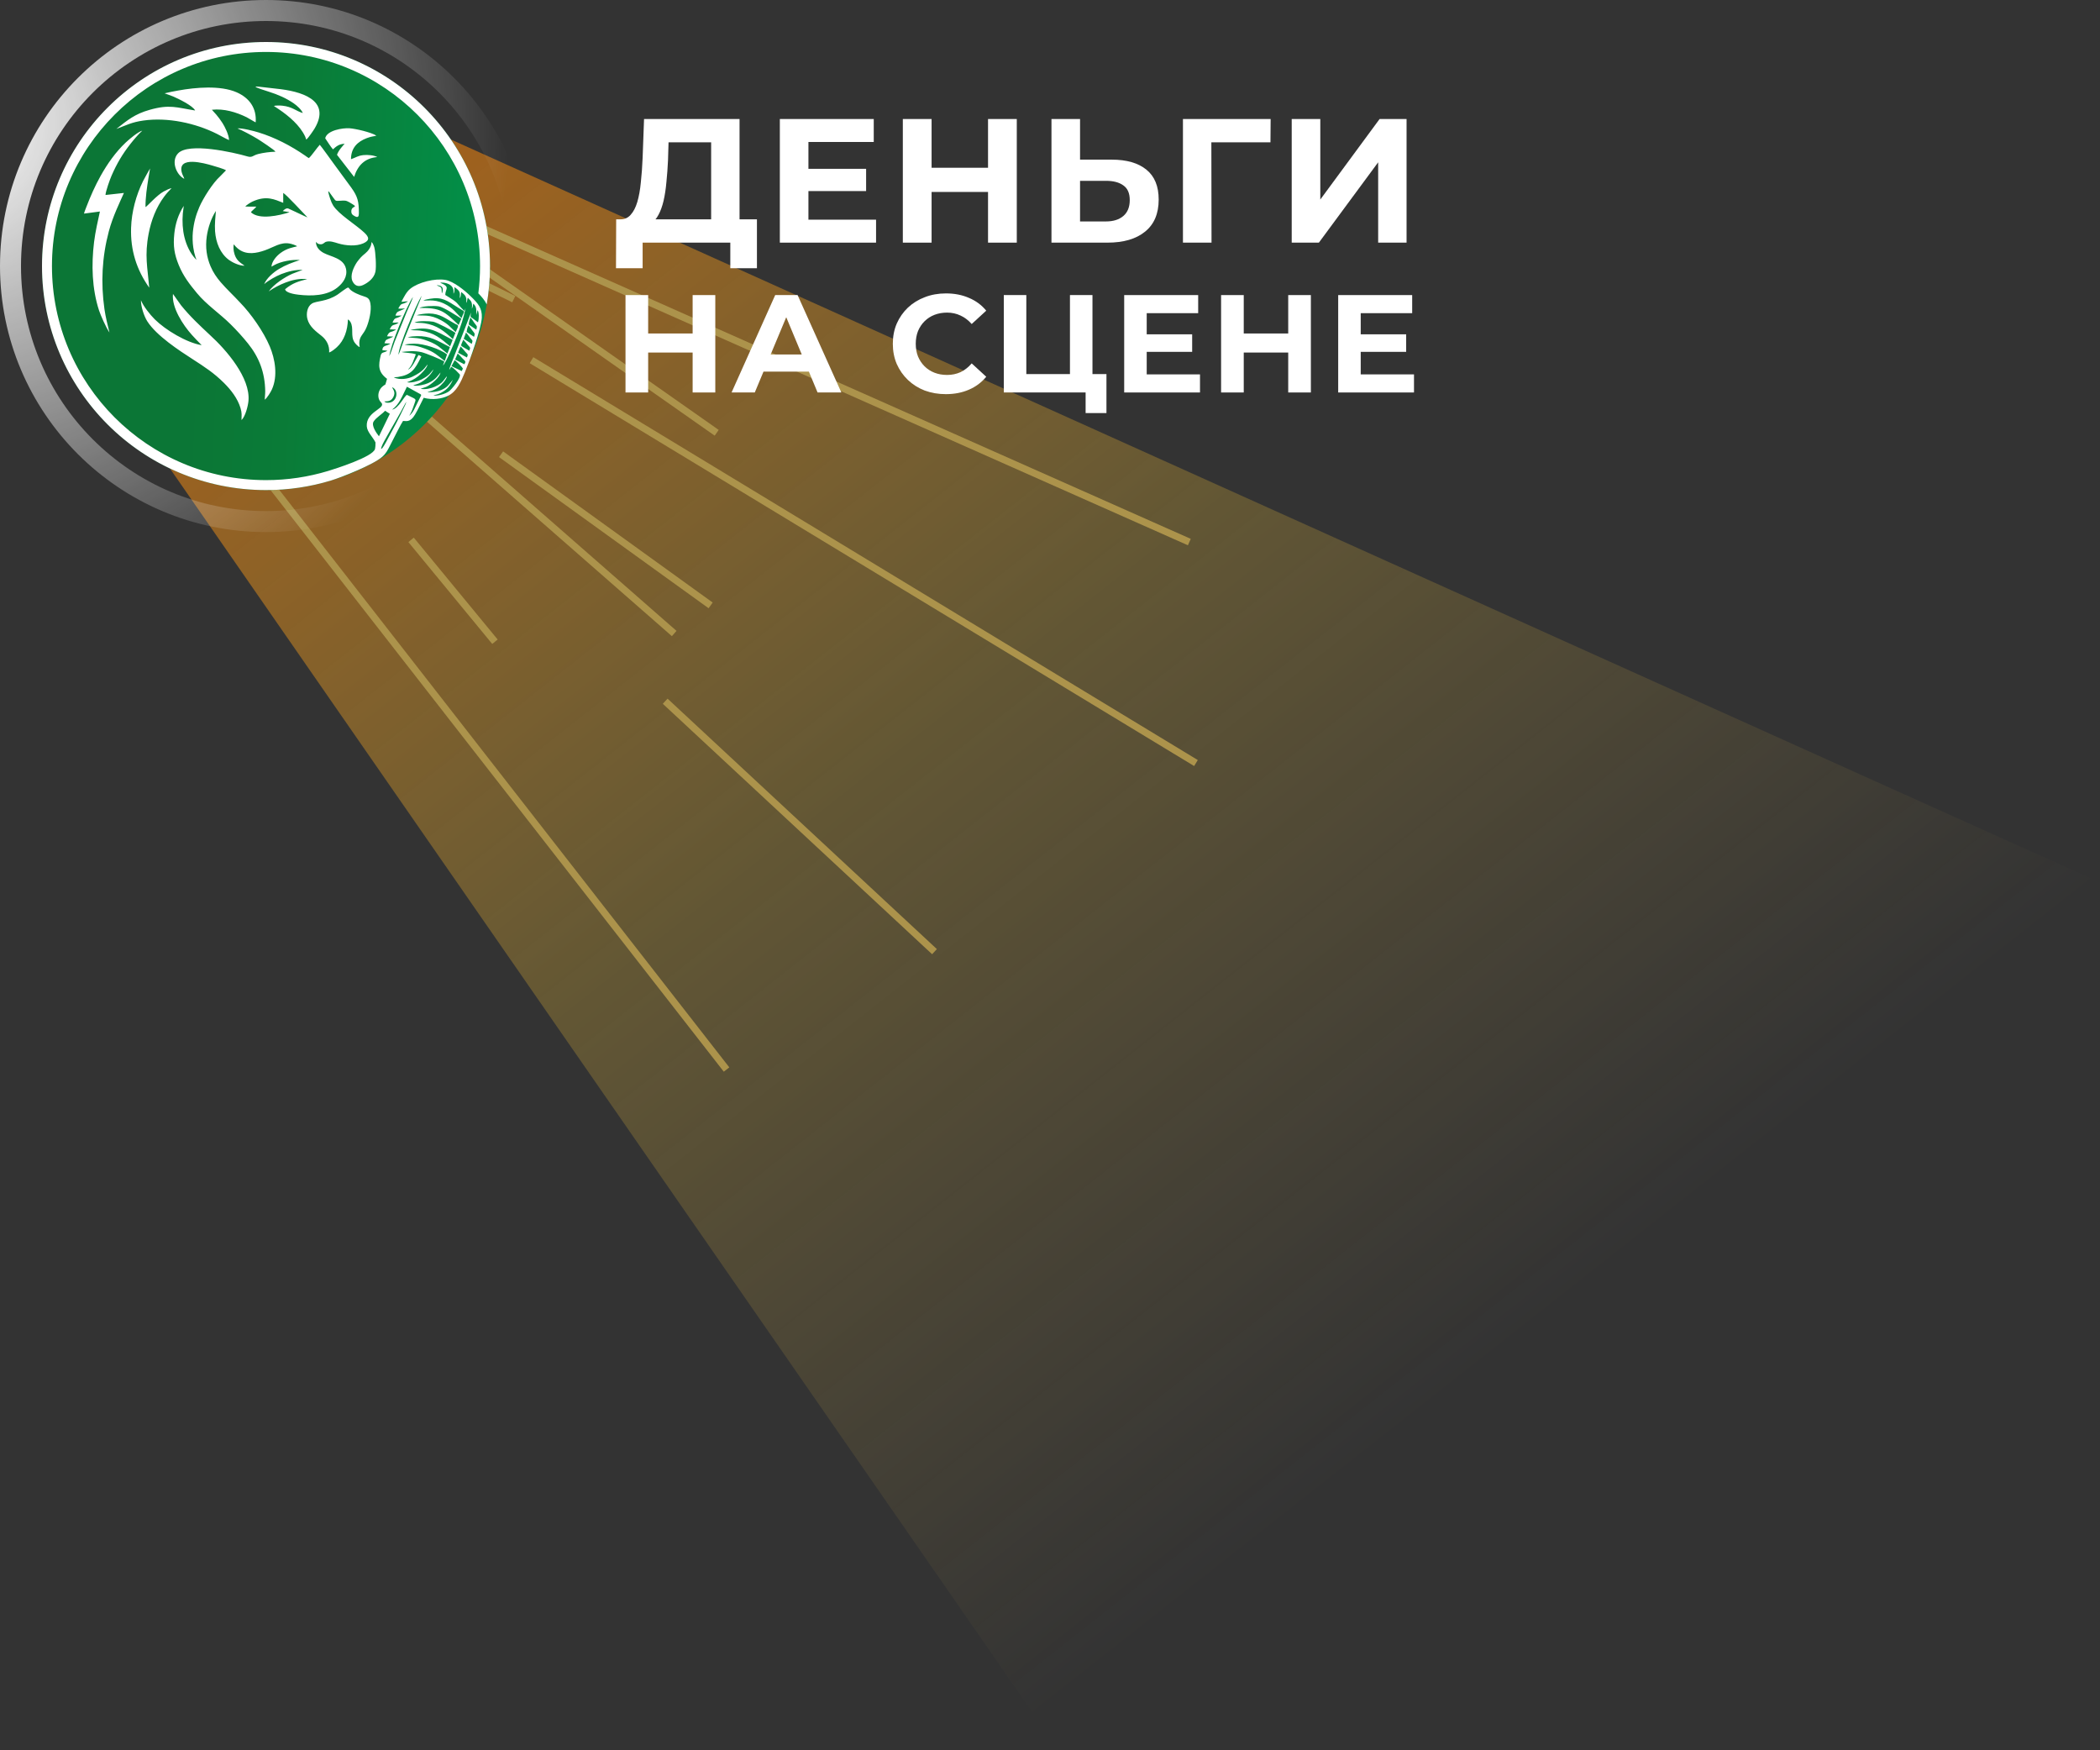 <svg width="300" height="250" viewBox="0 0 300 250" fill="none" xmlns="http://www.w3.org/2000/svg">
<rect x="0" y="0" width="300" height="250" fill="#333333" stroke="none"/>
<g opacity="0.6" clip-path="url(#clip0_583_47593)">
<path d="M334 141.369L35.718 7L14 52.096L176.216 286" fill="url(#paint0_linear_583_47593)" style="mix-blend-mode:screen"/>
<path d="M20.915 46.436L103.792 152.765" stroke="#FED45C" stroke-miterlimit="10"/>
<path d="M75.931 51.446L170.852 108.988" stroke="#FED45C" stroke-miterlimit="10"/>
<g style="mix-blend-mode:screen">
<path d="M31.82 34.027L96.312 90.487" stroke="#FED45C" stroke-miterlimit="10"/>
</g>
<path d="M62 33.472L102.385 61.817" stroke="#FED45C" stroke-miterlimit="10"/>
<path d="M36.86 24.807L73.397 42.729" stroke="#FED45C" stroke-miterlimit="10"/>
<path d="M58.726 77.109L70.706 91.659" stroke="#FED45C" stroke-miterlimit="10"/>
<path d="M71.585 64.881L101.518 86.469" stroke="#FED45C" stroke-miterlimit="10"/>
<path d="M95.026 100.159L133.499 135.929" stroke="#FED45C" stroke-miterlimit="10"/>
<path d="M62 29.513L169.905 77.425" stroke="#FED45C" stroke-miterlimit="10"/>
</g>
<circle cx="38" cy="38" r="36.5" stroke="url(#paint1_radial_583_47593)" stroke-width="3"/>
<circle cx="38" cy="38" r="30" fill="#0B7636"/>
<circle cx="38" cy="38" r="32" fill="url(#paint2_linear_583_47593)"/>
<path fill-rule="evenodd" clip-rule="evenodd" d="M55.014 58.67C54.541 59.193 53.752 59.621 53.375 60.206C53.008 60.778 53.784 61.872 54.136 62.314C54.644 61.214 55.183 60.205 55.691 59.104C55.547 58.99 55.158 58.784 55.015 58.67M54.908 62.972C55.943 61.077 56.994 59.386 58.023 57.404C58.02 57.419 58.025 57.429 58.015 57.456C57.996 57.503 58.045 57.508 57.868 57.883C56.975 59.784 56.099 61.395 55.136 63.17C54.351 64.62 54.186 64.293 54.908 62.971V62.972ZM54.911 57.331C55.061 57.559 55.518 57.559 55.79 57.48C56.775 57.194 56.951 55.681 56.009 55.302C56.123 55.622 56.581 56.002 56.18 56.732C55.828 57.375 55.331 57.309 54.911 57.331ZM59.998 56.802C60.099 56.601 60.257 56.412 60.077 56.312C59.43 55.953 58.781 55.596 58.134 55.237C57.434 56.611 57.068 57.725 56.016 58.504C56.969 58.381 57.855 56.358 58.152 56.407C58.464 56.56 58.776 56.713 59.089 56.867C59.545 57.123 59.356 57.138 59.001 58.24C58.776 58.938 58.495 59.289 58.473 59.387C58.768 59.114 58.937 58.902 59.155 58.512C59.436 57.942 59.717 57.373 59.998 56.803V56.802ZM66.124 52.65C65.994 52.368 65.282 51.686 64.953 51.44C64.801 51.726 64.649 52.012 64.497 52.299C64.987 52.534 65.477 52.768 65.966 53.003C66.019 52.886 66.072 52.768 66.123 52.652L66.124 52.65ZM63.865 50.621C62.865 49.841 60.532 49.071 59.154 49.089C58.724 49.094 58.151 49.141 57.795 49.226C58.818 49.449 58.943 49.136 60.716 49.798C62.113 50.32 62.429 50.722 63.532 51.569C63.643 51.253 63.755 50.938 63.865 50.622V50.621ZM66.326 52.029C66.641 51.596 66.406 51.557 66.097 51.222C65.882 50.99 65.64 50.714 65.382 50.492C65.259 50.779 65.136 51.065 65.014 51.352C65.452 51.578 65.89 51.804 66.326 52.029ZM64.272 49.576C62.364 48.585 61.443 47.975 59.605 48.012C59.19 48.021 58.559 48.067 58.245 48.18C59.33 48.331 59.748 48.171 61.156 48.713C62.641 49.285 62.893 49.729 63.917 50.505C64.034 50.196 64.152 49.886 64.272 49.576ZM64.665 48.551C62.079 47.179 61.362 46.578 58.623 47.128C58.901 47.193 59.624 47.166 60.019 47.222C62.059 47.503 62.937 48.34 64.302 49.468C64.422 49.163 64.544 48.857 64.664 48.553L64.665 48.551ZM66.707 51.06C66.924 50.549 66.806 50.642 66.464 50.237C66.26 49.995 66.033 49.699 65.797 49.491C65.675 49.784 65.553 50.079 65.432 50.373C65.857 50.602 66.282 50.83 66.709 51.06H66.707ZM67.046 50.095C67.244 49.585 67.154 49.656 66.82 49.256C66.605 48.998 66.424 48.748 66.184 48.52C65.843 49.36 65.745 49.325 66.13 49.556C66.431 49.738 66.743 49.917 67.046 50.094V50.095ZM65.061 47.552C64.614 47.203 62.394 46.05 61.896 45.955C61.349 45.851 59.723 45.793 59.218 46.068C59.636 46.137 60.115 46.089 60.639 46.171C62.426 46.448 63.481 47.302 64.694 48.447C64.816 48.149 64.938 47.85 65.059 47.552H65.061ZM67.387 49.114C67.588 48.578 67.501 48.677 67.162 48.24C66.977 48.003 66.787 47.716 66.571 47.504C66.463 47.8 66.354 48.096 66.246 48.392C66.626 48.633 67.006 48.874 67.386 49.114H67.387ZM55.621 50.876C55.879 50.336 56.139 49.424 56.384 48.796C56.959 47.38 57.533 45.962 58.108 44.546C58.3 44.086 58.919 42.793 58.983 42.42C58.046 43.833 55.726 49.456 55.621 50.876ZM56.919 50.68C57.19 50.133 57.457 49.209 57.694 48.589C58.26 47.184 58.827 45.781 59.392 44.376C59.536 44.026 59.675 43.691 59.82 43.341C59.893 43.166 59.971 42.976 60.048 42.795C60.101 42.638 60.155 42.482 60.208 42.325C60.218 42.301 60.211 42.291 60.21 42.275C59.416 43.613 56.931 49.501 56.919 50.681V50.68ZM65.096 47.439C65.617 46.331 65.501 46.514 64.998 46.24C63.661 45.512 62.892 44.786 61.282 44.776C60.747 44.772 59.917 44.885 59.515 45.025C60.418 45.155 61.375 44.835 63.029 45.754C64.121 46.362 64.307 46.725 65.097 47.439H65.096ZM67.721 48.112C67.907 47.598 67.781 47.599 67.496 47.224C67.306 46.972 67.129 46.685 66.916 46.458C66.725 47.003 66.728 46.94 66.661 47.41C67.015 47.644 67.368 47.879 67.721 48.112ZM65.905 45.516C65.177 45.056 63.4 43.879 62.671 43.756C61.959 43.636 60.348 43.736 59.92 43.981C62.907 43.965 63.396 44.387 65.52 46.42C65.649 46.119 65.777 45.817 65.906 45.516H65.905ZM65.939 45.437C66.346 44.233 66.618 44.688 65.49 43.969C63.805 42.896 63.149 42.379 61.419 42.676C61.2 42.714 60.667 42.805 60.48 42.908C60.756 42.948 61.082 42.911 61.481 42.912C61.995 42.913 62.628 42.98 63.429 43.358C64.798 44.007 65.213 44.808 65.94 45.438L65.939 45.437ZM68.046 47.087C68.2 46.489 68.14 46.652 67.781 46.143C67.598 45.885 67.401 45.552 67.198 45.339C67.099 45.609 66.962 46.078 66.962 46.356C67.323 46.6 67.684 46.843 68.046 47.087ZM63.228 41.616C63.302 41.278 63.249 41.003 62.943 40.851C62.736 40.749 62.026 40.632 62.727 40.903C62.971 40.997 63.113 41.101 63.102 41.562C63.096 41.881 63.136 42.038 63.228 41.616ZM38 6C55.673 6 70 20.327 70 38C70 39.869 69.838 41.699 69.531 43.479C69.255 42.906 68.838 42.413 68.332 41.896C68.494 40.62 68.578 39.319 68.578 37.999C68.578 21.111 54.888 7.421 38 7.421C21.112 7.421 7.422 21.112 7.422 38C7.422 54.888 21.112 68.578 38 68.578C41.089 68.578 44.071 68.118 46.882 67.267C47.711 67.015 53.311 65.271 53.576 64.117C53.63 63.882 53.645 63.585 53.642 63.194C53.237 62.373 52.446 61.71 52.397 60.875C52.283 58.918 54.751 58.434 54.582 57.705C54.523 57.454 54.084 57.299 54.05 56.576C54.029 56.106 54.217 55.572 54.626 55.22C55.251 54.684 54.922 55.292 55.292 54.108C53.967 53.122 54.056 52.165 54.388 50.763C54.513 50.233 54.908 50.423 55.346 50.085C55.105 50.063 54.864 50.04 54.622 50.018C54.647 49.276 55.229 49.471 55.774 49.076C55.489 49.059 55.204 49.043 54.919 49.027C55.129 48.527 55.07 48.588 55.48 48.402C55.683 48.31 56.031 48.19 56.189 48.071C55.889 48.06 55.589 48.05 55.289 48.038C55.658 47.172 55.835 47.596 56.594 47.062C56.288 47.056 55.982 47.05 55.676 47.044C56.083 46.163 56.208 46.613 56.968 46.08C56.637 46.03 56.381 46.123 56.07 46.065C56.494 45.168 56.43 45.693 57.398 45.069C57.153 45.049 56.638 45.132 56.485 45.059C56.706 44.536 56.741 44.564 57.136 44.393C57.349 44.302 57.732 44.154 57.876 44.055C57.622 44.046 57.089 44.13 56.895 44.067C57.434 43.101 57.298 43.653 58.29 43.052C58.009 43.005 57.678 43.121 57.348 43.094C57.72 42.4 58.059 41.684 58.632 41.227C59.772 40.317 62.148 39.721 63.636 39.986C64.812 40.195 66.37 41.469 67.198 42.276C68.293 43.342 68.891 43.997 68.83 45.37C68.758 46.941 67.088 51.545 66.413 53.176C65.824 54.597 65.241 55.932 63.996 56.538C63.141 56.954 61.794 57.17 60.526 56.817C60.106 57.614 59.76 58.426 59.293 59.212C58.575 60.423 57.967 60.102 57.578 60.123C57.275 60.556 56.404 62.311 55.751 63.58C55.404 64.257 55.159 64.758 54.608 65.246C53.301 66.403 48.733 68.195 47.264 68.639C44.332 69.525 41.222 70.001 38.001 70.001C20.327 70 6 55.673 6 38C6 20.327 20.327 6 38 6ZM65.679 42.592C65.728 41.749 65.758 41.577 64.919 41.012C64.912 41.32 64.98 41.594 64.793 41.965C64.754 41.723 64.825 41.553 64.749 41.294C64.487 40.387 63.157 40.302 62.889 40.386C64.404 41.015 63.603 41.241 63.612 42.133C65.73 43.416 64.964 43.094 66.336 44.416C66.394 44.289 66.45 44.164 66.508 44.037C66.203 45.493 65.829 46.573 65.24 48.075C64.966 48.77 63.735 51.839 63.278 52.199C63.346 52.016 63.414 51.833 63.481 51.649C63.011 51.326 60.78 50.429 60.219 50.3C59.189 50.063 58.219 50.176 57.362 50.273C57.93 50.428 58.675 50.361 59.405 50.603C59.083 51.399 58.906 52.214 58.283 52.782C58.814 52.693 59.462 51.22 59.787 50.702C59.923 50.769 60.058 50.837 60.194 50.903C59.263 52.831 58.755 53.54 56.835 53.847C56.647 53.877 56.403 53.862 56.26 53.911C57.163 54.322 58.309 54.092 58.902 53.811C60.507 53.05 60.713 52.468 61.081 52.05C61.023 52.566 60.122 53.439 59.757 53.729C59.126 54.23 58.638 54.413 58.145 54.597C58.748 54.739 59.762 54.433 60.214 54.203C61.457 53.574 61.523 53.141 61.936 52.766C61.612 53.439 61.079 53.957 60.568 54.327C59.708 54.948 59.376 54.867 59.035 55.064C59.695 55.17 60.652 54.951 61.161 54.726C62.29 54.227 62.66 53.483 62.919 53.217C62.862 53.831 61.64 54.931 60.874 55.261C60.608 55.351 60.342 55.443 60.076 55.533C60.764 55.676 61.604 55.468 62.143 55.227C63.372 54.68 63.365 54.232 63.854 53.739C63.785 54.243 62.987 55.07 62.613 55.33C61.769 55.915 61.278 55.888 61.056 56.001C61.668 56.082 62.567 55.919 63.041 55.708C64.002 55.282 64.077 54.943 64.703 54.237C64.411 54.929 63.981 55.489 63.441 55.843C62.571 56.413 62.206 56.358 61.9 56.481C62.548 56.585 63.545 56.284 64.103 55.923C64.489 55.673 65.957 53.892 65.67 53.463C65.497 53.285 65.325 53.107 65.152 52.928C64.965 52.756 64.695 52.502 64.458 52.384C64.363 52.538 64.268 52.691 64.172 52.843C64.208 52.515 64.757 51.219 64.911 50.806C65.175 50.102 65.437 49.437 65.712 48.734C66.237 47.37 66.763 46.006 67.288 44.642C67.262 44.793 67.219 45.079 67.214 45.246C67.57 45.511 67.927 45.774 68.282 46.039C68.445 45.54 68.447 44.605 68.23 44.287C68.172 44.519 68.116 44.749 68.058 44.981C68.004 44.658 68.218 43.843 67.603 43.377C67.563 43.599 67.545 43.871 67.405 44.09C67.541 43 67.177 42.946 66.833 42.528C66.737 42.721 66.763 43.025 66.636 43.278C66.593 42.926 66.679 42.776 66.547 42.418C66.438 42.123 66.167 41.934 65.881 41.705C65.857 41.967 65.862 42.364 65.679 42.591V42.592ZM51.381 49.577C51.273 48.94 51.325 48.44 51.638 47.963C51.969 47.46 52.135 47.311 52.379 46.707C52.722 45.864 53.101 44.361 52.914 43.343C52.777 42.601 52.49 42.487 51.943 42.316C51.343 42.13 50.396 41.753 49.976 41.31C49.853 41.181 49.831 41.073 49.721 41.077C49.512 41.083 48.544 41.866 48.239 42.066C46.641 43.124 45.212 42.944 44.547 43.368C43.885 43.79 43.72 44.805 43.912 45.553C44.201 46.685 45.202 47.383 45.951 47.986C46.657 48.554 47.094 49.377 47.021 50.351C47.401 50.218 47.89 49.804 48.123 49.591C49.177 48.627 49.655 47.183 49.705 45.636C49.828 45.653 49.991 45.867 50.06 45.984C50.583 46.873 50.03 47.992 50.651 48.91C50.788 49.112 51.155 49.51 51.382 49.577H51.381ZM53.073 34.588C53.067 35.279 52.536 35.903 52.203 36.172C51.627 36.639 51.445 36.846 51.005 37.428C50.517 38.158 49.971 39.337 50.351 40.155C50.662 40.825 51.21 41.019 51.863 40.717C52.619 40.366 53.428 39.737 53.63 38.819C53.783 38.125 53.649 36.016 53.483 35.371C53.424 35.14 53.236 34.641 53.074 34.588H53.073ZM40.46 27.555C40.928 27.814 43.376 30.488 43.928 31.049C43.831 31.035 42.331 30.317 42.117 30.215C41.812 30.069 41.517 29.94 41.214 29.796C40.939 29.664 40.589 29.932 40.398 30.151C40.573 30.181 41.249 30.267 41.356 30.319C39.92 30.776 37.047 31.444 35.849 30.322C35.935 30.127 36.483 29.742 36.618 29.511C36.096 29.511 35.574 29.508 35.052 29.507C35.121 29.331 35.831 28.898 36.085 28.782C38.062 27.884 39.203 28.48 40.46 28.968C40.46 28.496 40.46 28.026 40.46 27.554V27.555ZM33.919 18.344C34.571 18.597 35.984 19.348 36.807 19.85C37.131 20.047 39.298 21.467 39.351 21.669C38.527 21.695 37.624 21.811 36.88 22.001C36.114 22.198 36.044 22.544 35.375 22.349C33.342 21.754 26.924 20.304 25.422 21.92C24.379 23.04 25.23 25.03 26.332 25.541C26.236 25.224 26.05 24.971 25.957 24.598C25.375 22.241 29.215 23.314 30.356 23.652C30.689 23.75 32.103 24.149 32.284 24.331C32.001 24.619 31.717 24.909 31.435 25.197C30.393 26.134 29.022 28.313 28.475 29.576C27.983 30.712 27.68 31.812 27.549 33.17C27.484 33.852 27.513 34.665 27.608 35.326C27.677 35.8 27.774 36.255 27.919 36.704C27.96 36.832 28.035 36.993 28.061 37.109C28.017 37.059 27.962 37.015 27.907 36.955C27.136 36.121 26.628 35.008 26.35 33.886C26.087 32.824 26.018 31.608 26.117 30.495C26.162 30.133 26.207 29.77 26.252 29.408C25.481 30.607 25.058 31.92 24.905 33.339C24.708 35.166 24.919 36.346 25.533 37.852C26.196 39.476 27.115 40.633 28.126 41.859C29.493 43.518 31.36 44.756 32.92 46.294C33.787 47.148 34.67 48.12 35.427 49.062C37.024 51.049 37.844 53.209 37.888 55.854C37.895 56.25 37.814 56.928 37.821 57.088C38.173 56.826 38.669 56.011 38.845 55.621C39.712 53.698 39.303 51.292 38.536 49.474C37.651 47.381 35.878 44.828 34.26 43.175C33.378 42.218 32.342 41.261 31.526 40.308C30.945 39.629 30.449 38.912 30.08 38.04C29.532 36.747 29.314 35.34 29.538 33.763C29.712 32.542 30.177 31.135 30.843 30.133C30.785 30.883 30.65 32.019 30.721 33.014C30.842 34.663 31.448 36.193 32.707 37.128C33.148 37.457 34.205 37.984 34.937 37.951C34.326 37.497 33.665 37.21 33.412 35.944C33.363 35.698 33.311 35.115 33.412 34.897C33.516 35.078 33.863 35.439 34.177 35.656C35.3 36.431 36.649 36.171 37.829 35.758C39.108 35.312 40.057 34.561 41.353 34.781C41.639 34.83 42.282 35.023 42.443 35.184C41.873 35.338 41.024 35.437 40.087 36.129C39.517 36.55 38.832 37.315 38.779 38.088C38.867 38.058 39.065 37.926 39.175 37.866C40.166 37.324 41.715 37.049 42.837 37.138C41.759 37.502 40.82 37.837 39.843 38.425C39.081 38.883 38.08 39.727 37.739 40.589C38.32 40.058 39.436 39.449 40.17 39.154C41.145 38.764 42.238 38.513 43.234 38.544C43 38.636 42.026 38.991 41.776 39.099C40.682 39.568 39.07 40.642 38.393 41.62C39.096 41.126 39.975 40.67 40.778 40.361C41.704 40.002 42.778 39.746 43.892 39.864C42.616 40.198 41.829 40.404 40.729 41.308C40.802 41.851 42.198 42.043 42.65 42.095C44.505 42.312 46.711 42.26 48.199 41.071C48.983 40.445 49.695 39.506 49.418 38.349C49.064 36.867 47.262 36.677 46.248 36.135C45.738 35.863 45.112 35.338 45.138 34.547C45.265 34.661 45.316 34.779 45.538 34.847C46.127 35.029 46.307 34.622 46.556 34.542C47.129 34.356 47.802 34.615 48.314 34.768C49.408 35.095 50.877 35.208 51.897 34.759C52.861 34.334 52.726 33.864 52.046 33.226C50.805 32.06 48.396 30.628 47.59 29.345C47.458 29.133 47.288 28.772 47.164 28.382C46.612 26.642 46.986 27.402 47.569 28.174C47.981 28.717 47.871 28.721 48.59 28.674C49.21 28.634 49.412 28.603 49.897 28.886C51.549 29.848 50.151 29.183 50.189 30.237C50.204 30.63 50.445 30.748 50.714 30.892C51.17 31.138 51.268 30.894 51.268 30.453C51.268 28.8 51.114 28.095 50.182 26.798C49.349 25.663 48.516 24.526 47.683 23.391C47.637 23.328 45.784 20.75 45.68 20.68C45.286 21.099 44.442 22.347 44.117 22.583C43.972 22.511 43.735 22.326 43.579 22.218C41.566 20.828 39.298 19.641 36.938 18.917C36.273 18.714 34.582 18.271 33.92 18.342L33.919 18.344ZM34.498 59.999C35.045 59.499 35.429 57.999 35.495 57.263C35.792 53.977 32.356 50.002 29.994 47.854C28.509 46.46 27.174 45.226 25.862 43.605C25.466 43.07 25.098 42.511 24.711 41.984C24.5 43.917 26.136 46.419 27.42 47.845C27.881 48.357 28.331 48.817 28.811 49.304C26.65 48.946 23.629 47.128 22.103 45.606C21.448 44.954 20.471 43.741 20.136 42.883C20.121 43.764 20.566 45.151 21.047 45.902C22.361 47.958 25.616 50.077 27.508 51.296C29.232 52.408 30.566 53.271 32.004 54.702C33.004 55.697 33.945 56.909 34.356 58.276C34.58 59.016 34.509 59.287 34.499 59.999H34.498ZM20.786 29.582C20.776 28.174 20.991 26.766 21.211 25.393C21.286 24.95 21.36 24.506 21.436 24.063C21.285 24.307 20.566 25.607 20.432 25.876C19.448 27.856 18.795 30.25 18.725 32.559C18.628 35.737 19.504 38.523 21.32 41.091C21.073 38.183 20.638 36.497 21.235 33.378C21.601 31.461 22.305 29.633 23.449 28.087C23.794 27.621 24.113 27.286 24.512 26.872C24.19 26.926 23.638 27.214 23.371 27.358C22.403 27.884 21.042 29.459 20.786 29.582ZM15.071 27.851C15.104 27.284 15.696 25.648 15.937 25.092C16.677 23.386 17.502 21.988 18.622 20.569C19.098 19.967 19.751 19.185 20.328 18.662C19.735 18.814 18.479 19.869 17.966 20.353C16.526 21.712 15.337 23.399 14.375 25.122C13.584 26.541 12.92 28.037 12.334 29.567C12.23 29.839 12.068 30.224 12.002 30.509C12.758 30.41 13.516 30.31 14.272 30.211C13.998 31.488 13.623 33.063 13.438 34.573C13.043 37.807 13.132 41.231 14.15 44.348C14.357 44.98 15.129 46.753 15.636 47.496C15.396 46.511 15.081 45.281 14.921 44.15C14.385 40.381 14.573 36.726 15.543 33.057C16.107 30.921 17.121 28.881 17.703 27.559C16.826 27.657 15.949 27.753 15.072 27.851H15.071ZM50.143 22.738C50.141 21.096 51.106 20.221 52.392 19.732C53.151 19.444 53.299 19.515 53.769 19.373C53.007 18.889 50.8 18.381 49.935 18.322C48.963 18.256 46.707 18.608 46.458 19.75C46.778 20.21 47.209 20.931 47.567 21.333C47.968 20.974 48.41 20.547 49.235 20.541C49.057 20.716 48.31 21.536 48.144 22.115L50.588 25.269C51.1 23.646 52.096 22.587 53.901 22.433C53.443 22.176 52.512 22.085 51.908 22.154C51.067 22.251 50.815 22.523 50.141 22.738H50.143ZM43.262 16.145C42.281 15.866 41.777 15.247 40.338 15.096C40.08 15.069 39.346 15.037 39.131 15.141C39.366 15.296 39.6 15.45 39.836 15.605C41.282 16.588 42.84 17.898 43.596 19.509C43.648 19.623 43.711 19.87 43.769 19.939C44.036 19.715 44.782 18.632 44.95 18.346C47.373 14.233 42.951 13.009 39.45 12.664C37.057 12.428 34.781 11.958 38.409 13.101C39.706 13.51 40.903 14.026 41.985 14.78C42.409 15.076 43.049 15.639 43.262 16.145ZM23.52 13.332C23.723 13.425 24.371 13.62 24.746 13.783C25.441 14.085 27.539 15.086 27.874 15.781C25.222 15.367 24.259 14.867 21.363 15.691C19.254 16.292 18.253 17.131 16.618 18.418C18.11 17.864 18.802 17.456 20.482 17.217C23.958 16.727 27.915 17.573 31.026 19.139C31.543 19.399 32.21 19.799 32.719 20.009C32.707 19.257 32.106 18.072 31.776 17.562C31.396 16.975 31.261 16.831 30.879 16.353C30.744 16.184 30.291 15.728 30.271 15.677C32.012 15.486 33.754 16.023 35.238 16.748C35.49 16.871 36.404 17.444 36.525 17.476C36.681 15.453 35.636 13.982 33.792 13.178C31.478 12.17 27.956 12.476 25.485 12.925C24.826 13.044 24.157 13.165 23.519 13.329L23.52 13.332Z" fill="white"/>
<path d="M101.592 32.841V20.329H95.506L95.43 22.902C95.379 23.995 95.303 25.03 95.202 26.005C95.117 26.98 94.982 27.872 94.796 28.679C94.61 29.469 94.365 30.142 94.061 30.697C93.773 31.252 93.41 31.647 92.97 31.882L88.583 31.327C89.192 31.344 89.691 31.134 90.079 30.697C90.485 30.259 90.806 29.646 91.043 28.855C91.28 28.048 91.449 27.106 91.55 26.03C91.668 24.954 91.753 23.785 91.804 22.524L92.007 17H105.649V32.841H101.592ZM88 38.314L88.025 31.327H108.134V38.314H104.33V34.657H91.804V38.314H88Z" fill="white"/>
<path d="M115.185 24.113H123.731V27.291H115.185V24.113ZM115.489 31.378H125.151V34.657H111.407V17H124.821V20.279H115.489V31.378Z" fill="white"/>
<path d="M141.148 17H145.256V34.657H141.148V17ZM133.084 34.657H128.976V17H133.084V34.657ZM141.452 27.417H132.78V23.962H141.452V27.417Z" fill="white"/>
<path d="M158.806 22.802C160.953 22.802 162.61 23.281 163.777 24.239C164.943 25.181 165.526 26.602 165.526 28.502C165.526 30.52 164.875 32.05 163.574 33.093C162.289 34.135 160.505 34.657 158.223 34.657H150.21V17H154.293V22.802H158.806ZM157.995 31.63C159.043 31.63 159.871 31.369 160.48 30.848C161.089 30.327 161.393 29.57 161.393 28.578C161.393 27.602 161.089 26.905 160.48 26.484C159.888 26.047 159.06 25.828 157.995 25.828H154.293V31.63H157.995Z" fill="white"/>
<path d="M168.993 34.657V17H181.52L181.494 20.329H172.112L173.05 19.396L173.075 34.657H168.993Z" fill="white"/>
<path d="M184.531 34.657V17H188.614V28.502L197.084 17H200.938V34.657H196.881V23.18L188.411 34.657H184.531Z" fill="white"/>
<path d="M98.948 42.147H102.184V56.059H98.948V42.147ZM92.594 56.059H89.358V42.147H92.594V56.059ZM99.187 50.355H92.355V47.633H99.187V50.355Z" fill="white"/>
<path d="M104.509 56.059L110.743 42.147H113.94L120.193 56.059H116.796L111.682 43.777H112.961L107.826 56.059H104.509ZM107.626 53.078L108.485 50.633H115.678L116.557 53.078H107.626Z" fill="white"/>
<path d="M135.118 56.297C134.039 56.297 133.033 56.125 132.101 55.781C131.182 55.423 130.383 54.919 129.703 54.27C129.024 53.621 128.491 52.859 128.105 51.985C127.732 51.11 127.546 50.15 127.546 49.103C127.546 48.056 127.732 47.096 128.105 46.221C128.491 45.347 129.024 44.585 129.703 43.936C130.396 43.287 131.202 42.79 132.121 42.446C133.04 42.088 134.046 41.909 135.138 41.909C136.35 41.909 137.442 42.121 138.414 42.545C139.4 42.956 140.226 43.565 140.892 44.373L138.814 46.281C138.334 45.738 137.802 45.334 137.216 45.069C136.63 44.791 135.99 44.651 135.298 44.651C134.645 44.651 134.046 44.757 133.499 44.969C132.953 45.181 132.481 45.486 132.081 45.884C131.681 46.281 131.368 46.751 131.142 47.295C130.929 47.838 130.822 48.441 130.822 49.103C130.822 49.766 130.929 50.368 131.142 50.912C131.368 51.455 131.681 51.925 132.081 52.323C132.481 52.72 132.953 53.025 133.499 53.237C134.046 53.449 134.645 53.555 135.298 53.555C135.99 53.555 136.63 53.422 137.216 53.157C137.802 52.879 138.334 52.462 138.814 51.905L140.892 53.813C140.226 54.621 139.4 55.237 138.414 55.661C137.442 56.085 136.343 56.297 135.118 56.297Z" fill="white"/>
<path d="M143.401 56.059V42.147H146.617V53.435H152.851V42.147H156.067V56.059H143.401ZM155.088 59V55.304L155.788 56.059H152.851V53.435H158.065V59H155.088Z" fill="white"/>
<path d="M163.576 47.752H170.309V50.256H163.576V47.752ZM163.816 53.475H171.428V56.059H160.599V42.147H171.168V44.731H163.816V53.475Z" fill="white"/>
<path d="M184.031 42.147H187.268V56.059H184.031V42.147ZM177.678 56.059H174.441V42.147H177.678V56.059ZM184.271 50.355H177.438V47.633H184.271V50.355Z" fill="white"/>
<path d="M194.148 47.752H200.881V50.256H194.148V47.752ZM194.388 53.475H202V56.059H191.171V42.147H201.74V44.731H194.388V53.475Z" fill="white"/>
<defs>
<linearGradient id="paint0_linear_583_47593" x1="60.165" y1="-6.046" x2="245.619" y2="229.456" gradientUnits="userSpaceOnUse">
<stop stop-color="#FF7A00"/>
<stop offset="0.438" stop-color="#FECB38" stop-opacity="0.391"/>
<stop offset="0.839" stop-color="#FED45C" stop-opacity="0"/>
</linearGradient>
<radialGradient id="paint1_radial_583_47593" cx="0" cy="0" r="1" gradientUnits="userSpaceOnUse" gradientTransform="translate(-7.5 17.5) rotate(28.639) scale(80.328)">
<stop stop-color="white"/>
<stop offset="1" stop-color="white" stop-opacity="0"/>
</radialGradient>
<linearGradient id="paint2_linear_583_47593" x1="25.733" y1="-44.286" x2="79.754" y2="-41.849" gradientUnits="userSpaceOnUse">
<stop offset="0.099" stop-color="#0B7636"/>
<stop offset="0.359" stop-color="#0A7B37"/>
<stop offset="1" stop-color="#00954D"/>
</linearGradient>
<clipPath id="clip0_583_47593">
<rect width="357.487" height="286.011" fill="white" transform="translate(0 11)"/>
</clipPath>
</defs>
</svg>
